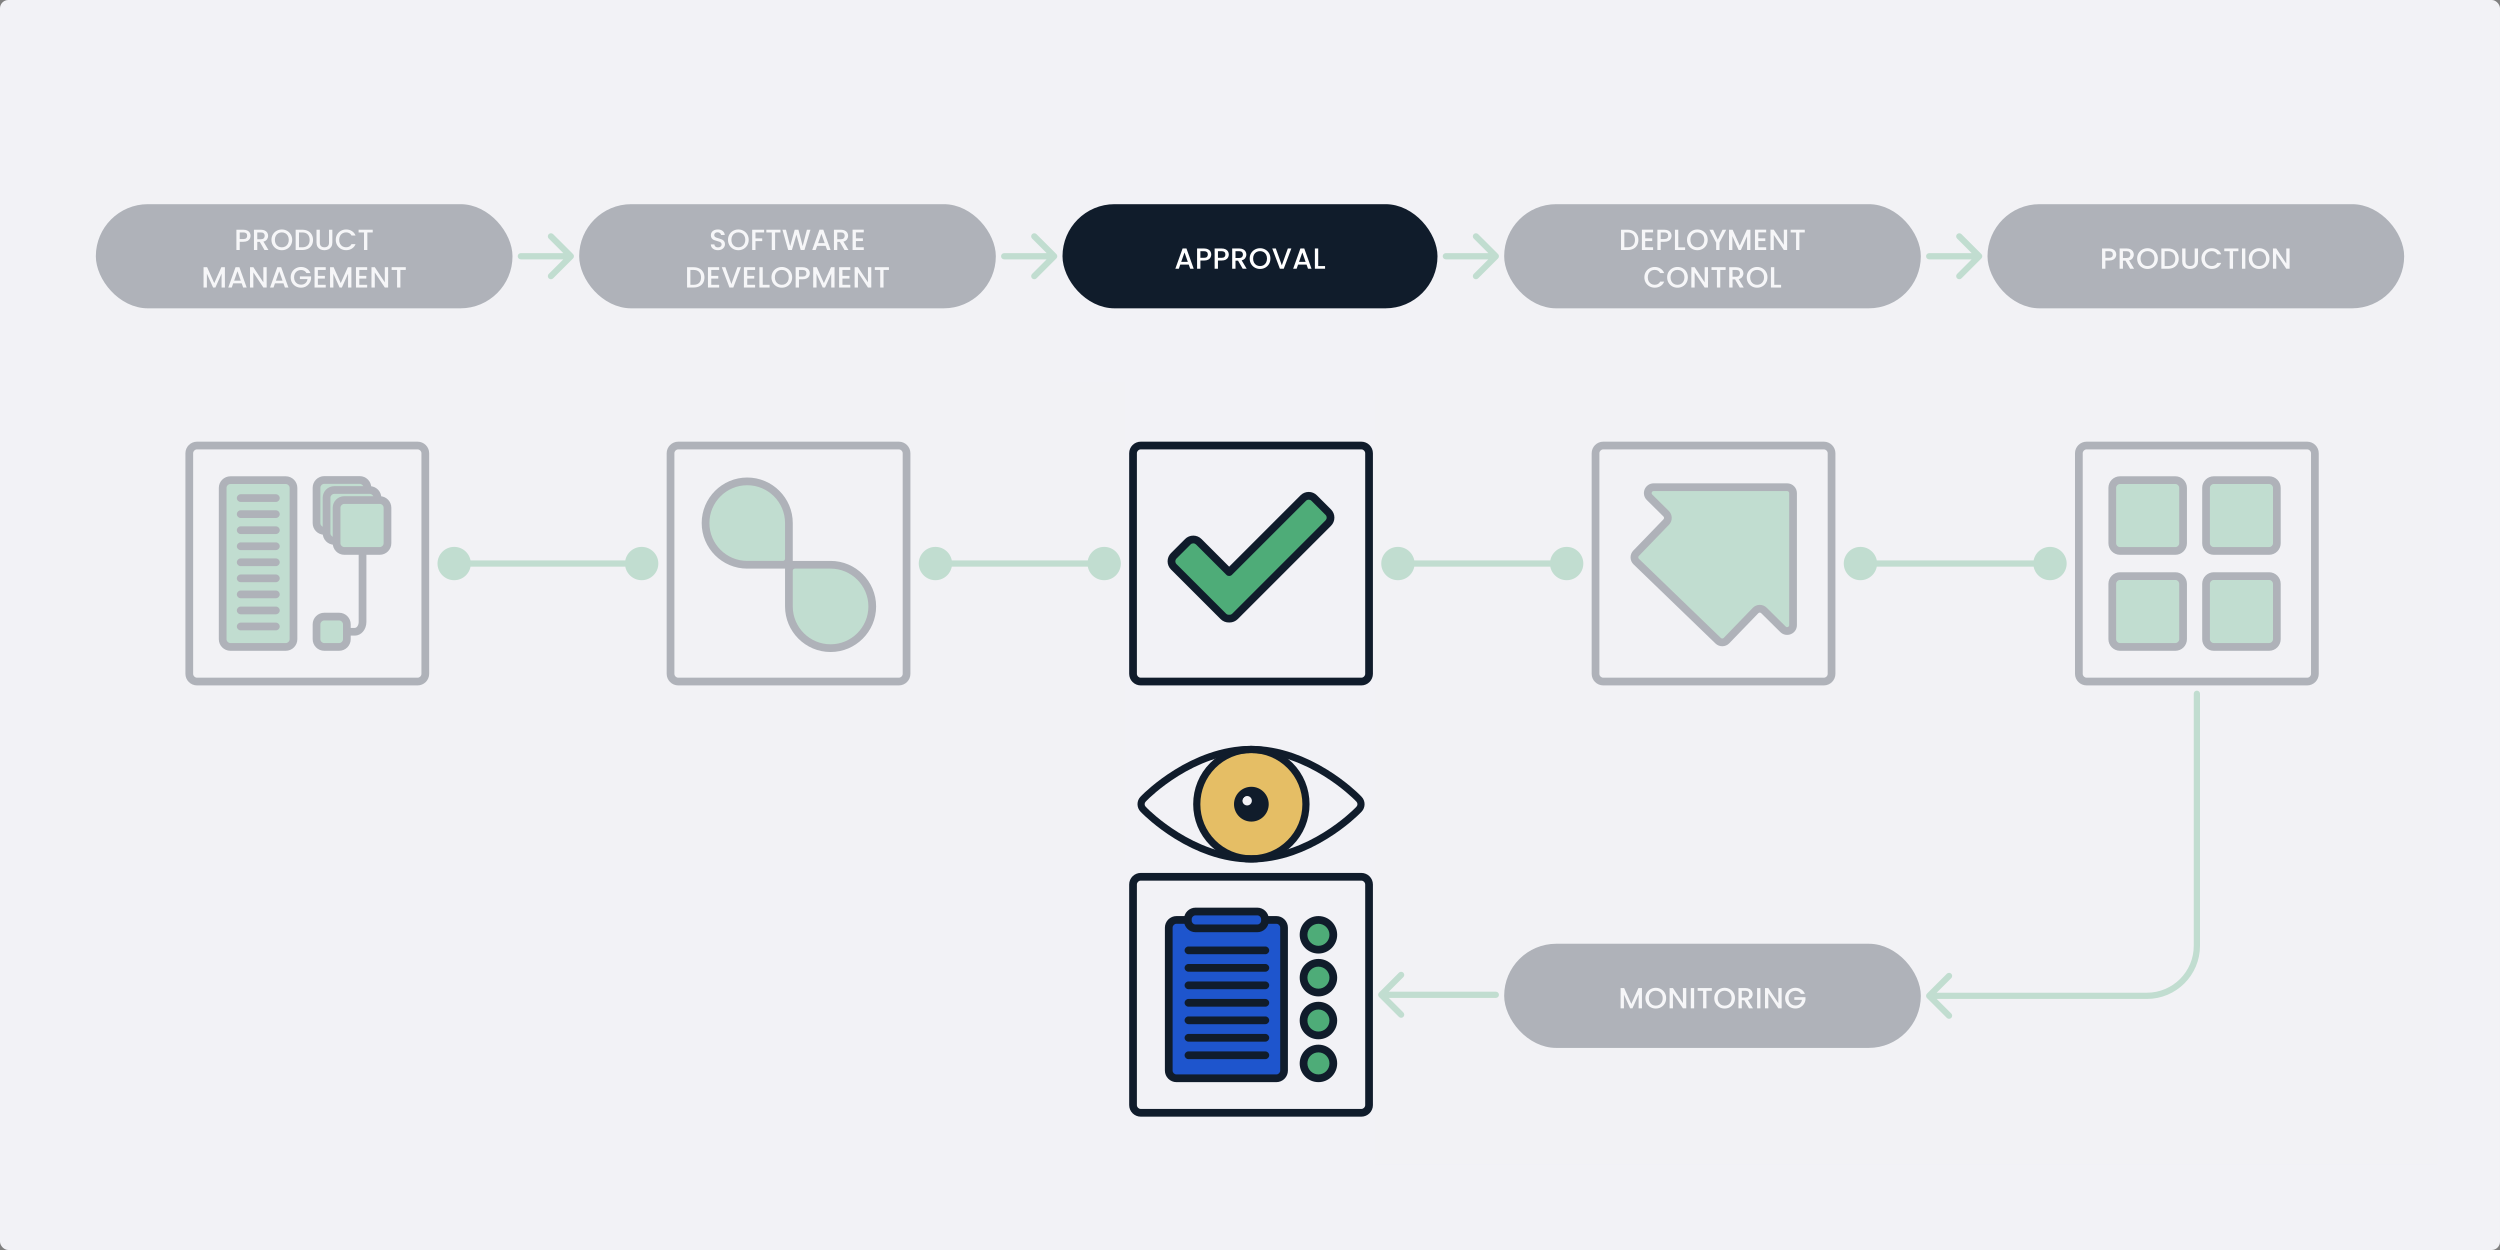 <svg width="1200" height="600" viewBox="0 0 1200 600" fill="none" xmlns="http://www.w3.org/2000/svg">
<rect x="0" y="0" width="1200" height="600" fill="#808080" stroke="none"/>
<rect width="1200" height="600" rx="4" fill="#F2F2F6"/>
<g clip-path="url(#clip0_2161_6187)">
<path d="M431.435 329H325.565C322.493 329 320 326.507 320 323.435V217.565C320 214.493 322.493 212 325.565 212H431.435C434.507 212 437 214.493 437 217.565V323.435C437 326.507 434.507 329 431.435 329ZM325.565 215.71C324.545 215.71 323.71 216.545 323.71 217.565V323.435C323.71 324.455 324.545 325.29 325.565 325.29H431.435C432.455 325.29 433.29 324.455 433.29 323.435V217.565C433.29 216.545 432.455 215.71 431.435 215.71H325.565Z" fill="#101C2B"/>
<path d="M378.679 251.143C378.679 251.119 378.679 251.095 378.679 251.072C378.679 240.021 369.723 231.06 358.676 231.06C347.629 231.06 338.672 240.021 338.672 251.072C338.672 262.123 347.627 271.087 358.676 271.087H375.821C377.4 271.087 378.68 269.805 378.68 268.225V251.143H378.679Z" fill="#4EAC78"/>
<path d="M377.517 272.942H358.672C346.618 272.942 336.812 263.132 336.812 251.072C336.812 239.013 346.618 229.205 358.672 229.205C370.725 229.205 380.531 239.015 380.531 251.072V269.901C380.531 272.501 380.118 272.942 377.518 272.942H377.517ZM358.672 232.915C348.664 232.915 340.523 241.06 340.523 251.072C340.523 261.084 348.664 269.232 358.672 269.232H375.816C376.369 269.232 376.82 268.781 376.82 268.225V251.072C376.82 241.06 368.679 232.915 358.672 232.915V232.915Z" fill="#101C2B"/>
<path d="M378.673 291.031C378.673 291.055 378.673 291.078 378.673 291.101C378.673 302.152 387.629 311.113 398.676 311.113C409.723 311.113 418.68 302.152 418.68 291.101C418.68 280.051 409.724 271.087 398.676 271.087H381.531C379.952 271.087 378.672 272.368 378.672 273.948V291.031H378.673Z" fill="#4EAC78"/>
<path d="M398.678 312.97C386.626 312.97 376.82 303.16 376.82 291.102V272.542C376.82 269.941 376.758 269.233 379.357 269.233H398.678C410.732 269.233 420.537 279.044 420.537 291.102C420.537 303.161 410.732 312.97 398.678 312.97ZM380.53 291.031V291.102C380.53 301.114 388.671 309.259 398.678 309.259C408.686 309.259 416.827 301.114 416.827 291.102C416.827 281.091 408.686 272.943 398.678 272.943H381.534C380.981 272.943 380.53 273.394 380.53 273.95V291.032V291.031Z" fill="#101C2B"/>
</g>
<rect x="278" y="98" width="200" height="50" rx="25" fill="#101C2B"/>
<path d="M344.629 120.098C343.975 120.098 343.387 119.986 342.865 119.762C342.342 119.529 341.931 119.202 341.633 118.782C341.334 118.362 341.185 117.872 341.185 117.312H342.893C342.93 117.732 343.093 118.077 343.383 118.348C343.681 118.619 344.097 118.754 344.629 118.754C345.179 118.754 345.609 118.623 345.917 118.362C346.225 118.091 346.379 117.746 346.379 117.326C346.379 116.999 346.281 116.733 346.085 116.528C345.898 116.323 345.66 116.164 345.371 116.052C345.091 115.94 344.699 115.819 344.195 115.688C343.56 115.52 343.042 115.352 342.641 115.184C342.249 115.007 341.913 114.736 341.633 114.372C341.353 114.008 341.213 113.523 341.213 112.916C341.213 112.356 341.353 111.866 341.633 111.446C341.913 111.026 342.305 110.704 342.809 110.48C343.313 110.256 343.896 110.144 344.559 110.144C345.501 110.144 346.271 110.382 346.869 110.858C347.475 111.325 347.811 111.969 347.877 112.79H346.113C346.085 112.435 345.917 112.132 345.609 111.88C345.301 111.628 344.895 111.502 344.391 111.502C343.933 111.502 343.56 111.619 343.271 111.852C342.981 112.085 342.837 112.421 342.837 112.86C342.837 113.159 342.925 113.406 343.103 113.602C343.289 113.789 343.523 113.938 343.803 114.05C344.083 114.162 344.465 114.283 344.951 114.414C345.595 114.591 346.117 114.769 346.519 114.946C346.929 115.123 347.275 115.399 347.555 115.772C347.844 116.136 347.989 116.626 347.989 117.242C347.989 117.737 347.853 118.203 347.583 118.642C347.321 119.081 346.934 119.435 346.421 119.706C345.917 119.967 345.319 120.098 344.629 120.098ZM354.408 120.098C353.503 120.098 352.667 119.888 351.902 119.468C351.146 119.039 350.544 118.446 350.096 117.69C349.657 116.925 349.438 116.066 349.438 115.114C349.438 114.162 349.657 113.308 350.096 112.552C350.544 111.796 351.146 111.208 351.902 110.788C352.667 110.359 353.503 110.144 354.408 110.144C355.323 110.144 356.158 110.359 356.914 110.788C357.679 111.208 358.281 111.796 358.72 112.552C359.159 113.308 359.378 114.162 359.378 115.114C359.378 116.066 359.159 116.925 358.72 117.69C358.281 118.446 357.679 119.039 356.914 119.468C356.158 119.888 355.323 120.098 354.408 120.098ZM354.408 118.712C355.052 118.712 355.626 118.567 356.13 118.278C356.634 117.979 357.026 117.559 357.306 117.018C357.595 116.467 357.74 115.833 357.74 115.114C357.74 114.395 357.595 113.765 357.306 113.224C357.026 112.683 356.634 112.267 356.13 111.978C355.626 111.689 355.052 111.544 354.408 111.544C353.764 111.544 353.19 111.689 352.686 111.978C352.182 112.267 351.785 112.683 351.496 113.224C351.216 113.765 351.076 114.395 351.076 115.114C351.076 115.833 351.216 116.467 351.496 117.018C351.785 117.559 352.182 117.979 352.686 118.278C353.19 118.567 353.764 118.712 354.408 118.712ZM366.772 110.27V111.572H362.642V114.442H365.862V115.744H362.642V120H361.046V110.27H366.772ZM374.635 110.27V111.572H372.045V120H370.449V111.572H367.845V110.27H374.635ZM389.02 110.27L386.136 120H384.33L382.286 112.636L380.116 120L378.324 120.014L375.566 110.27H377.26L379.276 118.194L381.46 110.27H383.252L385.282 118.152L387.312 110.27H389.02ZM396.3 118.012H392.226L391.526 120H389.86L393.346 110.256H395.194L398.68 120H397L396.3 118.012ZM395.852 116.71L394.27 112.188L392.674 116.71H395.852ZM405.348 120L403.108 116.108H401.89V120H400.294V110.27H403.654C404.401 110.27 405.031 110.401 405.544 110.662C406.067 110.923 406.454 111.273 406.706 111.712C406.967 112.151 407.098 112.641 407.098 113.182C407.098 113.817 406.911 114.395 406.538 114.918C406.174 115.431 405.609 115.781 404.844 115.968L407.252 120H405.348ZM401.89 114.834H403.654C404.251 114.834 404.699 114.685 404.998 114.386C405.306 114.087 405.46 113.686 405.46 113.182C405.46 112.678 405.311 112.286 405.012 112.006C404.713 111.717 404.261 111.572 403.654 111.572H401.89V114.834ZM410.834 111.558V114.414H414.194V115.716H410.834V118.698H414.614V120H409.238V110.256H414.614V111.558H410.834ZM332.97 128.27C334.006 128.27 334.912 128.471 335.686 128.872C336.47 129.264 337.072 129.833 337.492 130.58C337.922 131.317 338.136 132.181 338.136 133.17C338.136 134.159 337.922 135.018 337.492 135.746C337.072 136.474 336.47 137.034 335.686 137.426C334.912 137.809 334.006 138 332.97 138H329.792V128.27H332.97ZM332.97 136.698C334.109 136.698 334.982 136.39 335.588 135.774C336.195 135.158 336.498 134.29 336.498 133.17C336.498 132.041 336.195 131.159 335.588 130.524C334.982 129.889 334.109 129.572 332.97 129.572H331.388V136.698H332.97ZM341.412 129.558V132.414H344.772V133.716H341.412V136.698H345.192V138H339.816V128.256H345.192V129.558H341.412ZM355.642 128.27L351.988 138H350.14L346.472 128.27H348.18L351.064 136.362L353.962 128.27H355.642ZM358.671 129.558V132.414H362.031V133.716H358.671V136.698H362.451V138H357.075V128.256H362.451V129.558H358.671ZM366.11 136.712H369.4V138H364.514V128.27H366.11V136.712ZM375.271 138.098C374.366 138.098 373.531 137.888 372.765 137.468C372.009 137.039 371.407 136.446 370.959 135.69C370.521 134.925 370.301 134.066 370.301 133.114C370.301 132.162 370.521 131.308 370.959 130.552C371.407 129.796 372.009 129.208 372.765 128.788C373.531 128.359 374.366 128.144 375.271 128.144C376.186 128.144 377.021 128.359 377.777 128.788C378.543 129.208 379.145 129.796 379.583 130.552C380.022 131.308 380.241 132.162 380.241 133.114C380.241 134.066 380.022 134.925 379.583 135.69C379.145 136.446 378.543 137.039 377.777 137.468C377.021 137.888 376.186 138.098 375.271 138.098ZM375.271 136.712C375.915 136.712 376.489 136.567 376.993 136.278C377.497 135.979 377.889 135.559 378.169 135.018C378.459 134.467 378.603 133.833 378.603 133.114C378.603 132.395 378.459 131.765 378.169 131.224C377.889 130.683 377.497 130.267 376.993 129.978C376.489 129.689 375.915 129.544 375.271 129.544C374.627 129.544 374.053 129.689 373.549 129.978C373.045 130.267 372.649 130.683 372.359 131.224C372.079 131.765 371.939 132.395 371.939 133.114C371.939 133.833 372.079 134.467 372.359 135.018C372.649 135.559 373.045 135.979 373.549 136.278C374.053 136.567 374.627 136.712 375.271 136.712ZM388.714 131.168C388.714 131.663 388.597 132.129 388.364 132.568C388.13 133.007 387.757 133.366 387.244 133.646C386.73 133.917 386.072 134.052 385.27 134.052H383.506V138H381.91V128.27H385.27C386.016 128.27 386.646 128.401 387.16 128.662C387.682 128.914 388.07 129.259 388.322 129.698C388.583 130.137 388.714 130.627 388.714 131.168ZM385.27 132.75C385.876 132.75 386.329 132.615 386.628 132.344C386.926 132.064 387.076 131.672 387.076 131.168C387.076 130.104 386.474 129.572 385.27 129.572H383.506V132.75H385.27ZM400.582 128.27V138H398.986V131.336L396.018 138H394.912L391.93 131.336V138H390.334V128.27H392.056L395.472 135.9L398.874 128.27H400.582ZM404.374 129.558V132.414H407.734V133.716H404.374V136.698H408.154V138H402.778V128.256H408.154V129.558H404.374ZM418.211 138H416.615L411.813 130.734V138H410.217V128.256H411.813L416.615 135.508V128.256H418.211V138ZM426.691 128.27V129.572H424.101V138H422.505V129.572H419.901V128.27H426.691Z" fill="white"/>
<rect x="46" y="98" width="200" height="50" rx="25" fill="#101C2B"/>
<path d="M120.275 113.168C120.275 113.663 120.158 114.129 119.925 114.568C119.691 115.007 119.318 115.366 118.805 115.646C118.291 115.917 117.633 116.052 116.831 116.052H115.067V120H113.471V110.27H116.831C117.577 110.27 118.207 110.401 118.721 110.662C119.243 110.914 119.631 111.259 119.883 111.698C120.144 112.137 120.275 112.627 120.275 113.168ZM116.831 114.75C117.437 114.75 117.89 114.615 118.189 114.344C118.487 114.064 118.637 113.672 118.637 113.168C118.637 112.104 118.035 111.572 116.831 111.572H115.067V114.75H116.831ZM126.949 120L124.709 116.108H123.491V120H121.895V110.27H125.255C126.002 110.27 126.632 110.401 127.145 110.662C127.668 110.923 128.055 111.273 128.307 111.712C128.568 112.151 128.699 112.641 128.699 113.182C128.699 113.817 128.512 114.395 128.139 114.918C127.775 115.431 127.21 115.781 126.445 115.968L128.853 120H126.949ZM123.491 114.834H125.255C125.852 114.834 126.3 114.685 126.599 114.386C126.907 114.087 127.061 113.686 127.061 113.182C127.061 112.678 126.912 112.286 126.613 112.006C126.314 111.717 125.862 111.572 125.255 111.572H123.491V114.834ZM135.277 120.098C134.371 120.098 133.536 119.888 132.771 119.468C132.015 119.039 131.413 118.446 130.965 117.69C130.526 116.925 130.307 116.066 130.307 115.114C130.307 114.162 130.526 113.308 130.965 112.552C131.413 111.796 132.015 111.208 132.771 110.788C133.536 110.359 134.371 110.144 135.277 110.144C136.191 110.144 137.027 110.359 137.783 110.788C138.548 111.208 139.15 111.796 139.589 112.552C140.027 113.308 140.247 114.162 140.247 115.114C140.247 116.066 140.027 116.925 139.589 117.69C139.15 118.446 138.548 119.039 137.783 119.468C137.027 119.888 136.191 120.098 135.277 120.098ZM135.277 118.712C135.921 118.712 136.495 118.567 136.999 118.278C137.503 117.979 137.895 117.559 138.175 117.018C138.464 116.467 138.609 115.833 138.609 115.114C138.609 114.395 138.464 113.765 138.175 113.224C137.895 112.683 137.503 112.267 136.999 111.978C136.495 111.689 135.921 111.544 135.277 111.544C134.633 111.544 134.059 111.689 133.555 111.978C133.051 112.267 132.654 112.683 132.365 113.224C132.085 113.765 131.945 114.395 131.945 115.114C131.945 115.833 132.085 116.467 132.365 117.018C132.654 117.559 133.051 117.979 133.555 118.278C134.059 118.567 134.633 118.712 135.277 118.712ZM145.093 110.27C146.129 110.27 147.034 110.471 147.809 110.872C148.593 111.264 149.195 111.833 149.615 112.58C150.044 113.317 150.259 114.181 150.259 115.17C150.259 116.159 150.044 117.018 149.615 117.746C149.195 118.474 148.593 119.034 147.809 119.426C147.034 119.809 146.129 120 145.093 120H141.915V110.27H145.093ZM145.093 118.698C146.232 118.698 147.104 118.39 147.711 117.774C148.318 117.158 148.621 116.29 148.621 115.17C148.621 114.041 148.318 113.159 147.711 112.524C147.104 111.889 146.232 111.572 145.093 111.572H143.511V118.698H145.093ZM153.521 110.27V116.472C153.521 117.209 153.712 117.765 154.095 118.138C154.487 118.511 155.028 118.698 155.719 118.698C156.419 118.698 156.96 118.511 157.343 118.138C157.735 117.765 157.931 117.209 157.931 116.472V110.27H159.527V116.444C159.527 117.237 159.354 117.909 159.009 118.46C158.664 119.011 158.202 119.421 157.623 119.692C157.044 119.963 156.405 120.098 155.705 120.098C155.005 120.098 154.366 119.963 153.787 119.692C153.218 119.421 152.765 119.011 152.429 118.46C152.093 117.909 151.925 117.237 151.925 116.444V110.27H153.521ZM161.171 115.114C161.171 114.162 161.39 113.308 161.829 112.552C162.277 111.796 162.879 111.208 163.635 110.788C164.4 110.359 165.236 110.144 166.141 110.144C167.177 110.144 168.096 110.401 168.899 110.914C169.711 111.418 170.299 112.137 170.663 113.07H168.745C168.493 112.557 168.143 112.174 167.695 111.922C167.247 111.67 166.729 111.544 166.141 111.544C165.497 111.544 164.923 111.689 164.419 111.978C163.915 112.267 163.518 112.683 163.229 113.224C162.949 113.765 162.809 114.395 162.809 115.114C162.809 115.833 162.949 116.463 163.229 117.004C163.518 117.545 163.915 117.965 164.419 118.264C164.923 118.553 165.497 118.698 166.141 118.698C166.729 118.698 167.247 118.572 167.695 118.32C168.143 118.068 168.493 117.685 168.745 117.172H170.663C170.299 118.105 169.711 118.824 168.899 119.328C168.096 119.832 167.177 120.084 166.141 120.084C165.226 120.084 164.391 119.874 163.635 119.454C162.879 119.025 162.277 118.432 161.829 117.676C161.39 116.92 161.171 116.066 161.171 115.114ZM178.915 110.27V111.572H176.325V120H174.729V111.572H172.125V110.27H178.915ZM107.953 128.27V138H106.357V131.336L103.389 138H102.283L99.301 131.336V138H97.705V128.27H99.427L102.843 135.9L106.245 128.27H107.953ZM116.014 136.012H111.94L111.24 138H109.574L113.06 128.256H114.908L118.394 138H116.714L116.014 136.012ZM115.566 134.71L113.984 130.188L112.388 134.71H115.566ZM128.002 138H126.406L121.604 130.734V138H120.008V128.256H121.604L126.406 135.508V128.256H128.002V138ZM136.062 136.012H131.988L131.288 138H129.622L133.108 128.256H134.956L138.442 138H136.762L136.062 136.012ZM135.614 134.71L134.032 130.188L132.436 134.71H135.614ZM147.098 131.07C146.846 130.585 146.496 130.221 146.048 129.978C145.6 129.726 145.082 129.6 144.494 129.6C143.85 129.6 143.276 129.745 142.772 130.034C142.268 130.323 141.871 130.734 141.582 131.266C141.302 131.798 141.162 132.414 141.162 133.114C141.162 133.814 141.302 134.435 141.582 134.976C141.871 135.508 142.268 135.919 142.772 136.208C143.276 136.497 143.85 136.642 144.494 136.642C145.362 136.642 146.066 136.399 146.608 135.914C147.149 135.429 147.48 134.771 147.602 133.94H143.948V132.666H149.31V133.912C149.207 134.668 148.936 135.363 148.498 135.998C148.068 136.633 147.504 137.141 146.804 137.524C146.113 137.897 145.343 138.084 144.494 138.084C143.579 138.084 142.744 137.874 141.988 137.454C141.232 137.025 140.63 136.432 140.182 135.676C139.743 134.92 139.524 134.066 139.524 133.114C139.524 132.162 139.743 131.308 140.182 130.552C140.63 129.796 141.232 129.208 141.988 128.788C142.753 128.359 143.588 128.144 144.494 128.144C145.53 128.144 146.449 128.401 147.252 128.914C148.064 129.418 148.652 130.137 149.016 131.07H147.098ZM152.578 129.558V132.414H155.938V133.716H152.578V136.698H156.358V138H150.982V128.256H156.358V129.558H152.578ZM168.67 128.27V138H167.074V131.336L164.106 138H163L160.018 131.336V138H158.422V128.27H160.144L163.56 135.9L166.962 128.27H168.67ZM172.461 129.558V132.414H175.821V133.716H172.461V136.698H176.241V138H170.865V128.256H176.241V129.558H172.461ZM186.299 138H184.703L179.901 130.734V138H178.305V128.256H179.901L184.703 135.508V128.256H186.299V138ZM194.779 128.27V129.572H192.189V138H190.593V129.572H187.989V128.27H194.779Z" fill="white"/>
<rect x="510" y="98" width="180" height="50" rx="25" fill="#101C2B"/>
<path d="M570.602 127.012H566.528L565.828 129H564.162L567.648 119.256H569.496L572.982 129H571.302L570.602 127.012ZM570.154 125.71L568.572 121.188L566.976 125.71H570.154ZM581.4 122.168C581.4 122.663 581.283 123.129 581.05 123.568C580.817 124.007 580.443 124.366 579.93 124.646C579.417 124.917 578.759 125.052 577.956 125.052H576.192V129H574.596V119.27H577.956C578.703 119.27 579.333 119.401 579.846 119.662C580.369 119.914 580.756 120.259 581.008 120.698C581.269 121.137 581.4 121.627 581.4 122.168ZM577.956 123.75C578.563 123.75 579.015 123.615 579.314 123.344C579.613 123.064 579.762 122.672 579.762 122.168C579.762 121.104 579.16 120.572 577.956 120.572H576.192V123.75H577.956ZM589.824 122.168C589.824 122.663 589.708 123.129 589.474 123.568C589.241 124.007 588.868 124.366 588.354 124.646C587.841 124.917 587.183 125.052 586.38 125.052H584.616V129H583.02V119.27H586.38C587.127 119.27 587.757 119.401 588.27 119.662C588.793 119.914 589.18 120.259 589.432 120.698C589.694 121.137 589.824 121.627 589.824 122.168ZM586.38 123.75C586.987 123.75 587.44 123.615 587.738 123.344C588.037 123.064 588.186 122.672 588.186 122.168C588.186 121.104 587.584 120.572 586.38 120.572H584.616V123.75H586.38ZM596.498 129L594.258 125.108H593.04V129H591.444V119.27H594.804C595.551 119.27 596.181 119.401 596.694 119.662C597.217 119.923 597.604 120.273 597.856 120.712C598.118 121.151 598.248 121.641 598.248 122.182C598.248 122.817 598.062 123.395 597.688 123.918C597.324 124.431 596.76 124.781 595.994 124.968L598.402 129H596.498ZM593.04 123.834H594.804C595.402 123.834 595.85 123.685 596.148 123.386C596.456 123.087 596.61 122.686 596.61 122.182C596.61 121.678 596.461 121.286 596.162 121.006C595.864 120.717 595.411 120.572 594.804 120.572H593.04V123.834ZM604.826 129.098C603.921 129.098 603.085 128.888 602.32 128.468C601.564 128.039 600.962 127.446 600.514 126.69C600.075 125.925 599.856 125.066 599.856 124.114C599.856 123.162 600.075 122.308 600.514 121.552C600.962 120.796 601.564 120.208 602.32 119.788C603.085 119.359 603.921 119.144 604.826 119.144C605.741 119.144 606.576 119.359 607.332 119.788C608.097 120.208 608.699 120.796 609.138 121.552C609.577 122.308 609.796 123.162 609.796 124.114C609.796 125.066 609.577 125.925 609.138 126.69C608.699 127.446 608.097 128.039 607.332 128.468C606.576 128.888 605.741 129.098 604.826 129.098ZM604.826 127.712C605.47 127.712 606.044 127.567 606.548 127.278C607.052 126.979 607.444 126.559 607.724 126.018C608.013 125.467 608.158 124.833 608.158 124.114C608.158 123.395 608.013 122.765 607.724 122.224C607.444 121.683 607.052 121.267 606.548 120.978C606.044 120.689 605.47 120.544 604.826 120.544C604.182 120.544 603.608 120.689 603.104 120.978C602.6 121.267 602.203 121.683 601.914 122.224C601.634 122.765 601.494 123.395 601.494 124.114C601.494 124.833 601.634 125.467 601.914 126.018C602.203 126.559 602.6 126.979 603.104 127.278C603.608 127.567 604.182 127.712 604.826 127.712ZM619.851 119.27L616.197 129H614.349L610.681 119.27H612.389L615.273 127.362L618.171 119.27H619.851ZM627.149 127.012H623.075L622.375 129H620.709L624.195 119.256H626.043L629.529 129H627.849L627.149 127.012ZM626.701 125.71L625.119 121.188L623.523 125.71H626.701ZM632.739 127.712H636.029V129H631.143V119.27H632.739V127.712Z" fill="white"/>
<path d="M482 121.5C481.172 121.5 480.5 122.172 480.5 123C480.5 123.828 481.172 124.5 482 124.5V123V121.5ZM507.061 124.061C507.646 123.475 507.646 122.525 507.061 121.939L497.515 112.393C496.929 111.808 495.979 111.808 495.393 112.393C494.808 112.979 494.808 113.929 495.393 114.515L503.879 123L495.393 131.485C494.808 132.071 494.808 133.021 495.393 133.607C495.979 134.192 496.929 134.192 497.515 133.607L507.061 124.061ZM482 123V124.5H506V123V121.5H482V123Z" fill="#4EAC78"/>
<rect x="722" y="98" width="200" height="50" rx="25" fill="#101C2B"/>
<path d="M781.263 110.27C782.299 110.27 783.205 110.471 783.979 110.872C784.763 111.264 785.365 111.833 785.785 112.58C786.215 113.317 786.429 114.181 786.429 115.17C786.429 116.159 786.215 117.018 785.785 117.746C785.365 118.474 784.763 119.034 783.979 119.426C783.205 119.809 782.299 120 781.263 120H778.085V110.27H781.263ZM781.263 118.698C782.402 118.698 783.275 118.39 783.881 117.774C784.488 117.158 784.791 116.29 784.791 115.17C784.791 114.041 784.488 113.159 783.881 112.524C783.275 111.889 782.402 111.572 781.263 111.572H779.681V118.698H781.263ZM789.705 111.558V114.414H793.065V115.716H789.705V118.698H793.485V120H788.109V110.256H793.485V111.558H789.705ZM802.353 113.168C802.353 113.663 802.236 114.129 802.003 114.568C801.77 115.007 801.396 115.366 800.883 115.646C800.37 115.917 799.712 116.052 798.909 116.052H797.145V120H795.549V110.27H798.909C799.656 110.27 800.286 110.401 800.799 110.662C801.322 110.914 801.709 111.259 801.961 111.698C802.222 112.137 802.353 112.627 802.353 113.168ZM798.909 114.75C799.516 114.75 799.968 114.615 800.267 114.344C800.566 114.064 800.715 113.672 800.715 113.168C800.715 112.104 800.113 111.572 798.909 111.572H797.145V114.75H798.909ZM805.569 118.712H808.859V120H803.973V110.27H805.569V118.712ZM814.73 120.098C813.825 120.098 812.989 119.888 812.224 119.468C811.468 119.039 810.866 118.446 810.418 117.69C809.979 116.925 809.76 116.066 809.76 115.114C809.76 114.162 809.979 113.308 810.418 112.552C810.866 111.796 811.468 111.208 812.224 110.788C812.989 110.359 813.825 110.144 814.73 110.144C815.645 110.144 816.48 110.359 817.236 110.788C818.001 111.208 818.603 111.796 819.042 112.552C819.481 113.308 819.7 114.162 819.7 115.114C819.7 116.066 819.481 116.925 819.042 117.69C818.603 118.446 818.001 119.039 817.236 119.468C816.48 119.888 815.645 120.098 814.73 120.098ZM814.73 118.712C815.374 118.712 815.948 118.567 816.452 118.278C816.956 117.979 817.348 117.559 817.628 117.018C817.917 116.467 818.062 115.833 818.062 115.114C818.062 114.395 817.917 113.765 817.628 113.224C817.348 112.683 816.956 112.267 816.452 111.978C815.948 111.689 815.374 111.544 814.73 111.544C814.086 111.544 813.512 111.689 813.008 111.978C812.504 112.267 812.107 112.683 811.818 113.224C811.538 113.765 811.398 114.395 811.398 115.114C811.398 115.833 811.538 116.467 811.818 117.018C812.107 117.559 812.504 117.979 813.008 118.278C813.512 118.567 814.086 118.712 814.73 118.712ZM828.578 110.27L825.358 116.472V120H823.762V116.472L820.528 110.27H822.306L824.56 115.044L826.814 110.27H828.578ZM840.191 110.27V120H838.595V113.336L835.627 120H834.521L831.539 113.336V120H829.943V110.27H831.665L835.081 117.9L838.483 110.27H840.191ZM843.983 111.558V114.414H847.343V115.716H843.983V118.698H847.763V120H842.387V110.256H847.763V111.558H843.983ZM857.82 120H856.224L851.422 112.734V120H849.826V110.256H851.422L856.224 117.508V110.256H857.82V120ZM866.3 110.27V111.572H863.71V120H862.114V111.572H859.51V110.27H866.3ZM789.302 133.114C789.302 132.162 789.521 131.308 789.96 130.552C790.408 129.796 791.01 129.208 791.766 128.788C792.531 128.359 793.367 128.144 794.272 128.144C795.308 128.144 796.227 128.401 797.03 128.914C797.842 129.418 798.43 130.137 798.794 131.07H796.876C796.624 130.557 796.274 130.174 795.826 129.922C795.378 129.67 794.86 129.544 794.272 129.544C793.628 129.544 793.054 129.689 792.55 129.978C792.046 130.267 791.649 130.683 791.36 131.224C791.08 131.765 790.94 132.395 790.94 133.114C790.94 133.833 791.08 134.463 791.36 135.004C791.649 135.545 792.046 135.965 792.55 136.264C793.054 136.553 793.628 136.698 794.272 136.698C794.86 136.698 795.378 136.572 795.826 136.32C796.274 136.068 796.624 135.685 796.876 135.172H798.794C798.43 136.105 797.842 136.824 797.03 137.328C796.227 137.832 795.308 138.084 794.272 138.084C793.357 138.084 792.522 137.874 791.766 137.454C791.01 137.025 790.408 136.432 789.96 135.676C789.521 134.92 789.302 134.066 789.302 133.114ZM805.198 138.098C804.293 138.098 803.458 137.888 802.692 137.468C801.936 137.039 801.334 136.446 800.886 135.69C800.448 134.925 800.228 134.066 800.228 133.114C800.228 132.162 800.448 131.308 800.886 130.552C801.334 129.796 801.936 129.208 802.692 128.788C803.458 128.359 804.293 128.144 805.198 128.144C806.113 128.144 806.948 128.359 807.704 128.788C808.47 129.208 809.072 129.796 809.51 130.552C809.949 131.308 810.168 132.162 810.168 133.114C810.168 134.066 809.949 134.925 809.51 135.69C809.072 136.446 808.47 137.039 807.704 137.468C806.948 137.888 806.113 138.098 805.198 138.098ZM805.198 136.712C805.842 136.712 806.416 136.567 806.92 136.278C807.424 135.979 807.816 135.559 808.096 135.018C808.386 134.467 808.53 133.833 808.53 133.114C808.53 132.395 808.386 131.765 808.096 131.224C807.816 130.683 807.424 130.267 806.92 129.978C806.416 129.689 805.842 129.544 805.198 129.544C804.554 129.544 803.98 129.689 803.476 129.978C802.972 130.267 802.576 130.683 802.286 131.224C802.006 131.765 801.866 132.395 801.866 133.114C801.866 133.833 802.006 134.467 802.286 135.018C802.576 135.559 802.972 135.979 803.476 136.278C803.98 136.567 804.554 136.712 805.198 136.712ZM819.831 138H818.235L813.433 130.734V138H811.837V128.256H813.433L818.235 135.508V128.256H819.831V138ZM828.311 128.27V129.572H825.721V138H824.125V129.572H821.521V128.27H828.311ZM835.079 138L832.839 134.108H831.621V138H830.025V128.27H833.385C834.132 128.27 834.762 128.401 835.275 128.662C835.798 128.923 836.185 129.273 836.437 129.712C836.698 130.151 836.829 130.641 836.829 131.182C836.829 131.817 836.642 132.395 836.269 132.918C835.905 133.431 835.34 133.781 834.575 133.968L836.983 138H835.079ZM831.621 132.834H833.385C833.982 132.834 834.43 132.685 834.729 132.386C835.037 132.087 835.191 131.686 835.191 131.182C835.191 130.678 835.042 130.286 834.743 130.006C834.444 129.717 833.992 129.572 833.385 129.572H831.621V132.834ZM843.407 138.098C842.501 138.098 841.666 137.888 840.901 137.468C840.145 137.039 839.543 136.446 839.095 135.69C838.656 134.925 838.437 134.066 838.437 133.114C838.437 132.162 838.656 131.308 839.095 130.552C839.543 129.796 840.145 129.208 840.901 128.788C841.666 128.359 842.501 128.144 843.407 128.144C844.321 128.144 845.157 128.359 845.913 128.788C846.678 129.208 847.28 129.796 847.719 130.552C848.157 131.308 848.377 132.162 848.377 133.114C848.377 134.066 848.157 134.925 847.719 135.69C847.28 136.446 846.678 137.039 845.913 137.468C845.157 137.888 844.321 138.098 843.407 138.098ZM843.407 136.712C844.051 136.712 844.625 136.567 845.129 136.278C845.633 135.979 846.025 135.559 846.305 135.018C846.594 134.467 846.739 133.833 846.739 133.114C846.739 132.395 846.594 131.765 846.305 131.224C846.025 130.683 845.633 130.267 845.129 129.978C844.625 129.689 844.051 129.544 843.407 129.544C842.763 129.544 842.189 129.689 841.685 129.978C841.181 130.267 840.784 130.683 840.495 131.224C840.215 131.765 840.075 132.395 840.075 133.114C840.075 133.833 840.215 134.467 840.495 135.018C840.784 135.559 841.181 135.979 841.685 136.278C842.189 136.567 842.763 136.712 843.407 136.712ZM851.641 136.712H854.931V138H850.045V128.27H851.641V136.712Z" fill="white"/>
<path d="M694 121.5C693.172 121.5 692.5 122.172 692.5 123C692.5 123.828 693.172 124.5 694 124.5V123V121.5ZM719.061 124.061C719.646 123.475 719.646 122.525 719.061 121.939L709.515 112.393C708.929 111.808 707.979 111.808 707.393 112.393C706.808 112.979 706.808 113.929 707.393 114.515L715.879 123L707.393 131.485C706.808 132.071 706.808 133.021 707.393 133.607C707.979 134.192 708.929 134.192 709.515 133.607L719.061 124.061ZM694 123V124.5H718V123V121.5H694V123Z" fill="#4EAC78"/>
<rect x="954" y="98" width="200" height="50" rx="25" fill="#101C2B"/>
<path d="M1015.8 122.168C1015.8 122.663 1015.68 123.129 1015.45 123.568C1015.21 124.007 1014.84 124.366 1014.33 124.646C1013.81 124.917 1013.16 125.052 1012.35 125.052H1010.59V129H1008.99V119.27H1012.35C1013.1 119.27 1013.73 119.401 1014.24 119.662C1014.77 119.914 1015.15 120.259 1015.4 120.698C1015.67 121.137 1015.8 121.627 1015.8 122.168ZM1012.35 123.75C1012.96 123.75 1013.41 123.615 1013.71 123.344C1014.01 123.064 1014.16 122.672 1014.16 122.168C1014.16 121.104 1013.56 120.572 1012.35 120.572H1010.59V123.75H1012.35ZM1022.47 129L1020.23 125.108H1019.01V129H1017.42V119.27H1020.78C1021.52 119.27 1022.15 119.401 1022.67 119.662C1023.19 119.923 1023.58 120.273 1023.83 120.712C1024.09 121.151 1024.22 121.641 1024.22 122.182C1024.22 122.817 1024.03 123.395 1023.66 123.918C1023.3 124.431 1022.73 124.781 1021.97 124.968L1024.37 129H1022.47ZM1019.01 123.834H1020.78C1021.37 123.834 1021.82 123.685 1022.12 123.386C1022.43 123.087 1022.58 122.686 1022.58 122.182C1022.58 121.678 1022.43 121.286 1022.13 121.006C1021.84 120.717 1021.38 120.572 1020.78 120.572H1019.01V123.834ZM1030.8 129.098C1029.89 129.098 1029.06 128.888 1028.29 128.468C1027.54 128.039 1026.93 127.446 1026.49 126.69C1026.05 125.925 1025.83 125.066 1025.83 124.114C1025.83 123.162 1026.05 122.308 1026.49 121.552C1026.93 120.796 1027.54 120.208 1028.29 119.788C1029.06 119.359 1029.89 119.144 1030.8 119.144C1031.71 119.144 1032.55 119.359 1033.3 119.788C1034.07 120.208 1034.67 120.796 1035.11 121.552C1035.55 122.308 1035.77 123.162 1035.77 124.114C1035.77 125.066 1035.55 125.925 1035.11 126.69C1034.67 127.446 1034.07 128.039 1033.3 128.468C1032.55 128.888 1031.71 129.098 1030.8 129.098ZM1030.8 127.712C1031.44 127.712 1032.02 127.567 1032.52 127.278C1033.02 126.979 1033.42 126.559 1033.7 126.018C1033.99 125.467 1034.13 124.833 1034.13 124.114C1034.13 123.395 1033.99 122.765 1033.7 122.224C1033.42 121.683 1033.02 121.267 1032.52 120.978C1032.02 120.689 1031.44 120.544 1030.8 120.544C1030.15 120.544 1029.58 120.689 1029.08 120.978C1028.57 121.267 1028.18 121.683 1027.89 122.224C1027.61 122.765 1027.47 123.395 1027.47 124.114C1027.47 124.833 1027.61 125.467 1027.89 126.018C1028.18 126.559 1028.57 126.979 1029.08 127.278C1029.58 127.567 1030.15 127.712 1030.8 127.712ZM1040.62 119.27C1041.65 119.27 1042.56 119.471 1043.33 119.872C1044.12 120.264 1044.72 120.833 1045.14 121.58C1045.57 122.317 1045.78 123.181 1045.78 124.17C1045.78 125.159 1045.57 126.018 1045.14 126.746C1044.72 127.474 1044.12 128.034 1043.33 128.426C1042.56 128.809 1041.65 129 1040.62 129H1037.44V119.27H1040.62ZM1040.62 127.698C1041.75 127.698 1042.63 127.39 1043.23 126.774C1043.84 126.158 1044.14 125.29 1044.14 124.17C1044.14 123.041 1043.84 122.159 1043.23 121.524C1042.63 120.889 1041.75 120.572 1040.62 120.572H1039.03V127.698H1040.62ZM1049.04 119.27V125.472C1049.04 126.209 1049.23 126.765 1049.62 127.138C1050.01 127.511 1050.55 127.698 1051.24 127.698C1051.94 127.698 1052.48 127.511 1052.86 127.138C1053.26 126.765 1053.45 126.209 1053.45 125.472V119.27H1055.05V125.444C1055.05 126.237 1054.88 126.909 1054.53 127.46C1054.19 128.011 1053.72 128.421 1053.14 128.692C1052.57 128.963 1051.93 129.098 1051.23 129.098C1050.53 129.098 1049.89 128.963 1049.31 128.692C1048.74 128.421 1048.29 128.011 1047.95 127.46C1047.61 126.909 1047.45 126.237 1047.45 125.444V119.27H1049.04ZM1056.69 124.114C1056.69 123.162 1056.91 122.308 1057.35 121.552C1057.8 120.796 1058.4 120.208 1059.16 119.788C1059.92 119.359 1060.76 119.144 1061.66 119.144C1062.7 119.144 1063.62 119.401 1064.42 119.914C1065.23 120.418 1065.82 121.137 1066.18 122.07H1064.27C1064.01 121.557 1063.66 121.174 1063.22 120.922C1062.77 120.67 1062.25 120.544 1061.66 120.544C1061.02 120.544 1060.44 120.689 1059.94 120.978C1059.44 121.267 1059.04 121.683 1058.75 122.224C1058.47 122.765 1058.33 123.395 1058.33 124.114C1058.33 124.833 1058.47 125.463 1058.75 126.004C1059.04 126.545 1059.44 126.965 1059.94 127.264C1060.44 127.553 1061.02 127.698 1061.66 127.698C1062.25 127.698 1062.77 127.572 1063.22 127.32C1063.66 127.068 1064.01 126.685 1064.27 126.172H1066.18C1065.82 127.105 1065.23 127.824 1064.42 128.328C1063.62 128.832 1062.7 129.084 1061.66 129.084C1060.75 129.084 1059.91 128.874 1059.16 128.454C1058.4 128.025 1057.8 127.432 1057.35 126.676C1056.91 125.92 1056.69 125.066 1056.69 124.114ZM1074.44 119.27V120.572H1071.85V129H1070.25V120.572H1067.65V119.27H1074.44ZM1077.75 119.27V129H1076.15V119.27H1077.75ZM1084.38 129.098C1083.47 129.098 1082.64 128.888 1081.87 128.468C1081.12 128.039 1080.51 127.446 1080.07 126.69C1079.63 125.925 1079.41 125.066 1079.41 124.114C1079.41 123.162 1079.63 122.308 1080.07 121.552C1080.51 120.796 1081.12 120.208 1081.87 119.788C1082.64 119.359 1083.47 119.144 1084.38 119.144C1085.29 119.144 1086.13 119.359 1086.88 119.788C1087.65 120.208 1088.25 120.796 1088.69 121.552C1089.13 122.308 1089.35 123.162 1089.35 124.114C1089.35 125.066 1089.13 125.925 1088.69 126.69C1088.25 127.446 1087.65 128.039 1086.88 128.468C1086.13 128.888 1085.29 129.098 1084.38 129.098ZM1084.38 127.712C1085.02 127.712 1085.6 127.567 1086.1 127.278C1086.6 126.979 1087 126.559 1087.28 126.018C1087.57 125.467 1087.71 124.833 1087.71 124.114C1087.71 123.395 1087.57 122.765 1087.28 122.224C1087 121.683 1086.6 121.267 1086.1 120.978C1085.6 120.689 1085.02 120.544 1084.38 120.544C1083.73 120.544 1083.16 120.689 1082.66 120.978C1082.15 121.267 1081.76 121.683 1081.47 122.224C1081.19 122.765 1081.05 123.395 1081.05 124.114C1081.05 124.833 1081.19 125.467 1081.47 126.018C1081.76 126.559 1082.15 126.979 1082.66 127.278C1083.16 127.567 1083.73 127.712 1084.38 127.712ZM1099.01 129H1097.42L1092.61 121.734V129H1091.02V119.256H1092.61L1097.42 126.508V119.256H1099.01V129Z" fill="white"/>
<rect x="722" y="453" width="200" height="50" rx="25" fill="#101C2B"/>
<path d="M788.136 474.27V484H786.54V477.336L783.572 484H782.466L779.484 477.336V484H777.888V474.27H779.61L783.026 481.9L786.428 474.27H788.136ZM794.77 484.098C793.865 484.098 793.029 483.888 792.264 483.468C791.508 483.039 790.906 482.446 790.458 481.69C790.019 480.925 789.8 480.066 789.8 479.114C789.8 478.162 790.019 477.308 790.458 476.552C790.906 475.796 791.508 475.208 792.264 474.788C793.029 474.359 793.865 474.144 794.77 474.144C795.685 474.144 796.52 474.359 797.276 474.788C798.041 475.208 798.643 475.796 799.082 476.552C799.521 477.308 799.74 478.162 799.74 479.114C799.74 480.066 799.521 480.925 799.082 481.69C798.643 482.446 798.041 483.039 797.276 483.468C796.52 483.888 795.685 484.098 794.77 484.098ZM794.77 482.712C795.414 482.712 795.988 482.567 796.492 482.278C796.996 481.979 797.388 481.559 797.668 481.018C797.957 480.467 798.102 479.833 798.102 479.114C798.102 478.395 797.957 477.765 797.668 477.224C797.388 476.683 796.996 476.267 796.492 475.978C795.988 475.689 795.414 475.544 794.77 475.544C794.126 475.544 793.552 475.689 793.048 475.978C792.544 476.267 792.147 476.683 791.858 477.224C791.578 477.765 791.438 478.395 791.438 479.114C791.438 479.833 791.578 480.467 791.858 481.018C792.147 481.559 792.544 481.979 793.048 482.278C793.552 482.567 794.126 482.712 794.77 482.712ZM809.403 484H807.807L803.005 476.734V484H801.409V474.256H803.005L807.807 481.508V474.256H809.403V484ZM813.192 474.27V484H811.596V474.27H813.192ZM821.672 474.27V475.572H819.082V484H817.486V475.572H814.882V474.27H821.672ZM827.824 484.098C826.919 484.098 826.083 483.888 825.318 483.468C824.562 483.039 823.96 482.446 823.512 481.69C823.073 480.925 822.854 480.066 822.854 479.114C822.854 478.162 823.073 477.308 823.512 476.552C823.96 475.796 824.562 475.208 825.318 474.788C826.083 474.359 826.919 474.144 827.824 474.144C828.739 474.144 829.574 474.359 830.33 474.788C831.095 475.208 831.697 475.796 832.136 476.552C832.575 477.308 832.794 478.162 832.794 479.114C832.794 480.066 832.575 480.925 832.136 481.69C831.697 482.446 831.095 483.039 830.33 483.468C829.574 483.888 828.739 484.098 827.824 484.098ZM827.824 482.712C828.468 482.712 829.042 482.567 829.546 482.278C830.05 481.979 830.442 481.559 830.722 481.018C831.011 480.467 831.156 479.833 831.156 479.114C831.156 478.395 831.011 477.765 830.722 477.224C830.442 476.683 830.05 476.267 829.546 475.978C829.042 475.689 828.468 475.544 827.824 475.544C827.18 475.544 826.606 475.689 826.102 475.978C825.598 476.267 825.201 476.683 824.912 477.224C824.632 477.765 824.492 478.395 824.492 479.114C824.492 479.833 824.632 480.467 824.912 481.018C825.201 481.559 825.598 481.979 826.102 482.278C826.606 482.567 827.18 482.712 827.824 482.712ZM839.517 484L837.277 480.108H836.059V484H834.463V474.27H837.823C838.569 474.27 839.199 474.401 839.713 474.662C840.235 474.923 840.623 475.273 840.875 475.712C841.136 476.151 841.267 476.641 841.267 477.182C841.267 477.817 841.08 478.395 840.707 478.918C840.343 479.431 839.778 479.781 839.013 479.968L841.421 484H839.517ZM836.059 478.834H837.823C838.42 478.834 838.868 478.685 839.167 478.386C839.475 478.087 839.629 477.686 839.629 477.182C839.629 476.678 839.479 476.286 839.181 476.006C838.882 475.717 838.429 475.572 837.823 475.572H836.059V478.834ZM845.002 474.27V484H843.406V474.27H845.002ZM855.19 484H853.594L848.792 476.734V484H847.196V474.256H848.792L853.594 481.508V474.256H855.19V484ZM864.426 477.07C864.174 476.585 863.824 476.221 863.376 475.978C862.928 475.726 862.41 475.6 861.822 475.6C861.178 475.6 860.604 475.745 860.1 476.034C859.596 476.323 859.199 476.734 858.91 477.266C858.63 477.798 858.49 478.414 858.49 479.114C858.49 479.814 858.63 480.435 858.91 480.976C859.199 481.508 859.596 481.919 860.1 482.208C860.604 482.497 861.178 482.642 861.822 482.642C862.69 482.642 863.394 482.399 863.936 481.914C864.477 481.429 864.808 480.771 864.93 479.94H861.276V478.666H866.638V479.912C866.535 480.668 866.264 481.363 865.826 481.998C865.396 482.633 864.832 483.141 864.132 483.524C863.441 483.897 862.671 484.084 861.822 484.084C860.907 484.084 860.072 483.874 859.316 483.454C858.56 483.025 857.958 482.432 857.51 481.676C857.071 480.92 856.852 480.066 856.852 479.114C856.852 478.162 857.071 477.308 857.51 476.552C857.958 475.796 858.56 475.208 859.316 474.788C860.081 474.359 860.916 474.144 861.822 474.144C862.858 474.144 863.777 474.401 864.58 474.914C865.392 475.418 865.98 476.137 866.344 477.07H864.426Z" fill="white"/>
<path d="M926 121.5C925.172 121.5 924.5 122.172 924.5 123C924.5 123.828 925.172 124.5 926 124.5V123V121.5ZM951.061 124.061C951.646 123.475 951.646 122.525 951.061 121.939L941.515 112.393C940.929 111.808 939.979 111.808 939.393 112.393C938.808 112.979 938.808 113.929 939.393 114.515L947.879 123L939.393 131.485C938.808 132.071 938.808 133.021 939.393 133.607C939.979 134.192 940.929 134.192 941.515 133.607L951.061 124.061ZM926 123V124.5H950V123V121.5H926V123Z" fill="#4EAC78"/>
<path d="M250 121.5C249.172 121.5 248.5 122.172 248.5 123C248.5 123.828 249.172 124.5 250 124.5V123V121.5ZM275.061 124.061C275.646 123.475 275.646 122.525 275.061 121.939L265.515 112.393C264.929 111.808 263.979 111.808 263.393 112.393C262.808 112.979 262.808 113.929 263.393 114.515L271.879 123L263.393 131.485C262.808 132.071 262.808 133.021 263.393 133.607C263.979 134.192 264.929 134.192 265.515 133.607L275.061 124.061ZM250 123V124.5H274V123V121.5H250V123Z" fill="#4EAC78"/>
<g clip-path="url(#clip1_2161_6187)">
<path d="M653.435 329H547.565C544.493 329 542 326.507 542 323.435V217.565C542 214.493 544.493 212 547.565 212H653.435C656.507 212 659 214.493 659 217.565V323.435C659 326.507 656.507 329 653.435 329ZM547.565 215.71C546.545 215.71 545.71 216.545 545.71 217.565V323.435C545.71 324.455 546.545 325.29 547.565 325.29H653.435C654.455 325.29 655.29 324.455 655.29 323.435V217.565C655.29 216.545 654.455 215.71 653.435 215.71H547.565Z" fill="#101C2B"/>
<path d="M637.573 245.837L630.806 239.069C629.356 237.62 627.007 237.62 625.559 239.069L590 274.629L575.406 260.035C573.957 258.585 571.608 258.585 570.159 260.035L563.392 266.802C561.942 268.252 561.942 270.601 563.392 272.049L587.201 295.858C587.97 296.627 588.993 296.989 590 296.941C591.007 296.989 592.03 296.628 592.799 295.858L637.573 251.084C639.023 249.634 639.023 247.285 637.573 245.837Z" fill="#4EAC78"/>
<path d="M590.169 298.801C590.111 298.801 590.053 298.801 589.996 298.799C588.462 298.846 586.97 298.256 585.885 297.171L562.075 273.361C561.024 272.31 560.445 270.913 560.445 269.426C560.445 267.94 561.024 266.542 562.075 265.491L568.843 258.723C569.895 257.672 571.292 257.093 572.778 257.093C574.265 257.093 575.663 257.672 576.714 258.723L589.996 272.006L624.244 237.757C625.296 236.706 626.693 236.127 628.179 236.127C629.666 236.127 631.064 236.706 632.114 237.757L638.882 244.525C639.934 245.576 640.512 246.974 640.512 248.46C640.512 249.946 639.934 251.345 638.882 252.395L594.108 297.17C593.064 298.213 591.64 298.8 590.17 298.8L590.169 298.801ZM589.996 295.086C590.025 295.086 590.054 295.086 590.083 295.088C590.613 295.114 591.109 294.921 591.484 294.547L636.258 249.773C636.608 249.422 636.802 248.956 636.802 248.461C636.802 247.966 636.608 247.5 636.258 247.15L629.491 240.382C629.14 240.032 628.674 239.838 628.179 239.838C627.684 239.838 627.218 240.031 626.868 240.382L591.309 275.941C590.584 276.666 589.41 276.666 588.685 275.941L574.091 261.347C573.741 260.997 573.275 260.804 572.78 260.804C572.284 260.804 571.818 260.996 571.468 261.347L564.7 268.115C564.35 268.465 564.157 268.931 564.157 269.426C564.157 269.921 564.349 270.388 564.7 270.738L588.51 294.547C588.883 294.921 589.381 295.114 589.91 295.088C589.939 295.087 589.968 295.086 589.997 295.086H589.996Z" fill="#101C2B"/>
</g>
<g clip-path="url(#clip2_2161_6187)">
<path d="M875.435 329H769.565C766.493 329 764 326.507 764 323.435V217.565C764 214.493 766.493 212 769.565 212H875.435C878.507 212 881 214.493 881 217.565V323.435C881 326.507 878.507 329 875.435 329ZM769.565 215.71C768.545 215.71 767.71 216.545 767.71 217.565V323.435C767.71 324.455 768.545 325.29 769.565 325.29H875.435C876.455 325.29 877.29 324.455 877.29 323.435V217.565C877.29 216.545 876.455 215.71 875.435 215.71H769.565Z" fill="#101C2B"/>
<path d="M824.724 307.555L785.378 269.561C784.256 268.477 784.225 266.688 785.309 265.566L799.793 250.567C800.867 249.454 800.848 247.685 799.747 246.596L791.761 238.691C789.967 236.915 791.224 233.857 793.749 233.857H857.831C859.392 233.857 860.657 235.122 860.657 236.683V300.064C860.657 302.574 857.628 303.838 855.844 302.074L846.679 293.01C845.561 291.904 843.753 291.924 842.66 293.055L828.718 307.486C827.634 308.608 825.845 308.64 824.723 307.555H824.724Z" fill="#4EAC78"/>
<path d="M826.69 310.2C825.519 310.2 824.347 309.764 823.439 308.889L784.093 270.896C783.194 270.028 782.687 268.861 782.665 267.61C782.643 266.36 783.109 265.176 783.977 264.277L798.461 249.278C798.829 248.898 798.822 248.286 798.446 247.913L790.46 240.008C789.106 238.668 788.699 236.663 789.423 234.901C790.148 233.139 791.848 232 793.753 232H857.834C860.415 232 862.515 234.1 862.515 236.681V300.064C862.515 301.988 861.412 303.642 859.637 304.383C857.862 305.124 855.91 304.744 854.543 303.392L845.378 294.329C845.134 294.086 844.85 294.048 844.695 294.048C844.692 294.048 844.688 294.048 844.685 294.048C844.533 294.049 844.243 294.091 843.997 294.344L830.056 308.774C829.139 309.723 827.915 310.2 826.689 310.2H826.69ZM826.017 306.22C826.402 306.592 827.017 306.58 827.389 306.195L841.331 291.765C842.206 290.858 843.383 290.352 844.644 290.337C844.663 290.337 844.681 290.337 844.699 290.337C845.939 290.337 847.106 290.815 847.988 291.69L857.152 300.753C857.568 301.163 858.029 301.034 858.209 300.958C858.388 300.883 858.806 300.646 858.806 300.062V236.683C858.806 236.147 858.37 235.713 857.835 235.713H793.753C793.166 235.713 792.929 236.133 792.855 236.314C792.781 236.495 792.652 236.96 793.07 237.373L801.056 245.278C802.868 247.072 802.901 250.022 801.13 251.857L786.646 266.855C786.467 267.042 786.369 267.288 786.374 267.546C786.379 267.805 786.484 268.047 786.671 268.228L826.017 306.222V306.22Z" fill="#101C2B"/>
</g>
<path d="M744 270.5C744 274.918 747.582 278.5 752 278.5C756.418 278.5 760 274.918 760 270.5C760 266.082 756.418 262.5 752 262.5C747.582 262.5 744 266.082 744 270.5ZM663 270.5C663 274.918 666.582 278.5 671 278.5C675.418 278.5 679 274.918 679 270.5C679 266.082 675.418 262.5 671 262.5C666.582 262.5 663 266.082 663 270.5ZM752 270.5V269H671V270.5V272H752V270.5Z" fill="#4EAC78"/>
<path d="M441 270.5C441 274.918 444.582 278.5 449 278.5C453.418 278.5 457 274.918 457 270.5C457 266.082 453.418 262.5 449 262.5C444.582 262.5 441 266.082 441 270.5ZM522 270.5C522 274.918 525.582 278.5 530 278.5C534.418 278.5 538 274.918 538 270.5C538 266.082 534.418 262.5 530 262.5C525.582 262.5 522 266.082 522 270.5ZM449 270.5V272H530V270.5V269H449V270.5Z" fill="#4EAC78"/>
<path d="M210 270.5C210 274.918 213.582 278.5 218 278.5C222.418 278.5 226 274.918 226 270.5C226 266.082 222.418 262.5 218 262.5C213.582 262.5 210 266.082 210 270.5ZM300 270.5C300 274.918 303.582 278.5 308 278.5C312.418 278.5 316 274.918 316 270.5C316 266.082 312.418 262.5 308 262.5C303.582 262.5 300 266.082 300 270.5ZM218 270.5V272H308V270.5V269H218V270.5Z" fill="#4EAC78"/>
<g clip-path="url(#clip3_2161_6187)">
<path d="M200.435 329H94.565C91.493 329 89 326.507 89 323.435V217.565C89 214.493 91.493 212 94.565 212H200.435C203.507 212 206 214.493 206 217.565V323.435C206 326.507 203.507 329 200.435 329ZM94.565 215.71C93.545 215.71 92.71 216.545 92.71 217.565V323.435C92.71 324.455 93.545 325.29 94.565 325.29H200.435C201.455 325.29 202.29 324.455 202.29 323.435V217.565C202.29 216.545 201.455 215.71 200.435 215.71H94.565Z" fill="#101C2B"/>
<path d="M137.156 230.472H110.593C108.544 230.472 106.883 232.133 106.883 234.182V306.816C106.883 308.865 108.544 310.526 110.593 310.526H137.156C139.205 310.526 140.866 308.865 140.866 306.816V234.182C140.866 232.133 139.205 230.472 137.156 230.472Z" fill="#4EAC78"/>
<path d="M137.16 312.383H110.597C107.528 312.383 105.031 309.886 105.031 306.817V234.184C105.031 231.114 107.528 228.618 110.597 228.618H137.16C140.229 228.618 142.725 231.114 142.725 234.184V306.817C142.725 309.886 140.229 312.383 137.16 312.383ZM110.597 232.328C109.574 232.328 108.741 233.161 108.741 234.184V306.817C108.741 307.84 109.574 308.672 110.597 308.672H137.16C138.182 308.672 139.015 307.84 139.015 306.817V234.184C139.015 233.161 138.182 232.328 137.16 232.328H110.597Z" fill="#101C2B"/>
<path d="M170.31 305.104H161.758V301.394H170.31C171.298 301.394 172.165 300.07 172.165 298.559V263.968H175.875V298.559C175.875 302.167 173.379 305.104 170.31 305.104Z" fill="#101C2B"/>
<path d="M132.416 240.94H115.535C114.51 240.94 113.68 240.11 113.68 239.085C113.68 238.06 114.51 237.229 115.535 237.229H132.415C133.44 237.229 134.27 238.06 134.27 239.085C134.27 240.11 133.44 240.94 132.415 240.94H132.416Z" fill="#101C2B"/>
<path d="M132.416 248.644H115.535C114.51 248.644 113.68 247.814 113.68 246.789C113.68 245.764 114.51 244.934 115.535 244.934H132.415C133.44 244.934 134.27 245.764 134.27 246.789C134.27 247.814 133.44 248.644 132.415 248.644H132.416Z" fill="#101C2B"/>
<path d="M132.416 256.348H115.535C114.51 256.348 113.68 255.518 113.68 254.493C113.68 253.468 114.51 252.638 115.535 252.638H132.415C133.44 252.638 134.27 253.468 134.27 254.493C134.27 255.518 133.44 256.348 132.415 256.348H132.416Z" fill="#101C2B"/>
<path d="M132.416 264.051H115.535C114.51 264.051 113.68 263.221 113.68 262.196C113.68 261.171 114.51 260.341 115.535 260.341H132.415C133.44 260.341 134.27 261.171 134.27 262.196C134.27 263.221 133.44 264.051 132.415 264.051H132.416Z" fill="#101C2B"/>
<path d="M132.416 271.756H115.535C114.51 271.756 113.68 270.925 113.68 269.901C113.68 268.876 114.51 268.045 115.535 268.045H132.415C133.44 268.045 134.27 268.876 134.27 269.901C134.27 270.925 133.44 271.756 132.415 271.756H132.416Z" fill="#101C2B"/>
<path d="M132.416 279.459H115.535C114.51 279.459 113.68 278.629 113.68 277.604C113.68 276.579 114.51 275.749 115.535 275.749H132.415C133.44 275.749 134.27 276.579 134.27 277.604C134.27 278.629 133.44 279.459 132.415 279.459H132.416Z" fill="#101C2B"/>
<path d="M132.416 287.163H115.535C114.51 287.163 113.68 286.333 113.68 285.308C113.68 284.283 114.51 283.453 115.535 283.453H132.415C133.44 283.453 134.27 284.283 134.27 285.308C134.27 286.333 133.44 287.163 132.415 287.163H132.416Z" fill="#101C2B"/>
<path d="M132.416 294.867H115.535C114.51 294.867 113.68 294.037 113.68 293.012C113.68 291.987 114.51 291.157 115.535 291.157H132.415C133.44 291.157 134.27 291.987 134.27 293.012C134.27 294.037 133.44 294.867 132.415 294.867H132.416Z" fill="#101C2B"/>
<path d="M132.416 302.572H115.535C114.51 302.572 113.68 301.741 113.68 300.716C113.68 299.691 114.51 298.861 115.535 298.861H132.415C133.44 298.861 134.27 299.691 134.27 300.716C134.27 301.741 133.44 302.572 132.415 302.572H132.416Z" fill="#101C2B"/>
<path d="M162.776 295.971H155.64C153.591 295.971 151.93 297.632 151.93 299.681V306.817C151.93 308.866 153.591 310.528 155.64 310.528H162.776C164.825 310.528 166.487 308.866 166.487 306.817V299.681C166.487 297.632 164.825 295.971 162.776 295.971Z" fill="#4EAC78"/>
<path d="M162.78 312.383H155.643C152.574 312.383 150.078 309.887 150.078 306.817V299.681C150.078 296.612 152.574 294.116 155.643 294.116H162.78C165.849 294.116 168.345 296.612 168.345 299.681V306.817C168.345 309.887 165.849 312.383 162.78 312.383ZM155.643 297.826C154.621 297.826 153.788 298.658 153.788 299.681V306.817C153.788 307.84 154.621 308.673 155.643 308.673H162.78C163.803 308.673 164.635 307.84 164.635 306.817V299.681C164.635 298.658 163.803 297.826 162.78 297.826H155.643Z" fill="#101C2B"/>
<path d="M172.65 230.394H155.64C153.591 230.394 151.93 232.055 151.93 234.104V251.114C151.93 253.163 153.591 254.824 155.64 254.824H172.65C174.699 254.824 176.36 253.163 176.36 251.114V234.104C176.36 232.055 174.699 230.394 172.65 230.394Z" fill="#4EAC78"/>
<path d="M172.654 256.68H155.643C152.574 256.68 150.078 254.183 150.078 251.114V234.104C150.078 231.035 152.574 228.539 155.643 228.539H172.654C175.723 228.539 178.219 231.035 178.219 234.104V251.114C178.219 254.183 175.723 256.68 172.654 256.68ZM155.643 232.249C154.621 232.249 153.788 233.081 153.788 234.104V251.114C153.788 252.137 154.621 252.969 155.643 252.969H172.654C173.676 252.969 174.509 252.137 174.509 251.114V234.104C174.509 233.081 173.676 232.249 172.654 232.249H155.643V232.249Z" fill="#101C2B"/>
<path d="M177.463 235.208H160.452C158.403 235.208 156.742 236.869 156.742 238.918V255.928C156.742 257.977 158.403 259.638 160.452 259.638H177.463C179.512 259.638 181.173 257.977 181.173 255.928V238.918C181.173 236.869 179.512 235.208 177.463 235.208Z" fill="#4EAC78"/>
<path d="M177.466 261.494H160.456C157.387 261.494 154.891 258.997 154.891 255.928V238.918C154.891 235.849 157.387 233.353 160.456 233.353H177.466C180.535 233.353 183.032 235.849 183.032 238.918V255.928C183.032 258.997 180.535 261.494 177.466 261.494ZM160.456 237.063C159.433 237.063 158.601 237.895 158.601 238.918V255.928C158.601 256.951 159.433 257.783 160.456 257.783H177.466C178.489 257.783 179.321 256.951 179.321 255.928V238.918C179.321 237.895 178.489 237.063 177.466 237.063H160.456Z" fill="#101C2B"/>
<path d="M182.275 240.021H165.265C163.216 240.021 161.555 241.682 161.555 243.731V260.741C161.555 262.79 163.216 264.451 165.265 264.451H182.275C184.324 264.451 185.985 262.79 185.985 260.741V243.731C185.985 241.682 184.324 240.021 182.275 240.021Z" fill="#4EAC78"/>
<path d="M182.279 266.307H165.268C162.199 266.307 159.703 263.81 159.703 260.741V243.731C159.703 240.662 162.199 238.166 165.268 238.166H182.279C185.348 238.166 187.844 240.662 187.844 243.731V260.741C187.844 263.81 185.348 266.307 182.279 266.307ZM165.268 241.876C164.246 241.876 163.413 242.708 163.413 243.731V260.741C163.413 261.764 164.246 262.596 165.268 262.596H182.279C183.301 262.596 184.134 261.764 184.134 260.741V243.731C184.134 242.708 183.301 241.876 182.279 241.876H165.268Z" fill="#101C2B"/>
</g>
<g clip-path="url(#clip4_2161_6187)">
<path d="M612.629 441.566H564.71C562.661 441.566 561 443.228 561 445.277V513.868C561 515.918 562.661 517.579 564.71 517.579H612.629C614.678 517.579 616.339 515.918 616.339 513.868V445.277C616.339 443.228 614.678 441.566 612.629 441.566Z" fill="#1E55CD"/>
<path d="M612.633 519.434H564.714C561.645 519.434 559.148 516.938 559.148 513.869V445.277C559.148 442.208 561.645 439.711 564.714 439.711H612.633C615.702 439.711 618.198 442.208 618.198 445.277V513.869C618.198 516.938 615.702 519.434 612.633 519.434ZM564.714 443.422C563.691 443.422 562.859 444.254 562.859 445.277V513.869C562.859 514.891 563.691 515.724 564.714 515.724H612.633C613.655 515.724 614.488 514.891 614.488 513.869V445.277C614.488 444.254 613.655 443.422 612.633 443.422H564.714Z" fill="#101C2B"/>
<path d="M607.36 466.423H570.464C569.44 466.423 568.609 465.592 568.609 464.568C568.609 463.543 569.44 462.712 570.464 462.712H607.36C608.385 462.712 609.216 463.543 609.216 464.568C609.216 465.592 608.385 466.423 607.36 466.423Z" fill="#101C2B"/>
<path d="M607.36 458.031H570.464C569.44 458.031 568.609 457.2 568.609 456.175C568.609 455.15 569.44 454.32 570.464 454.32H607.36C608.385 454.32 609.216 455.15 609.216 456.175C609.216 457.2 608.385 458.031 607.36 458.031Z" fill="#101C2B"/>
<path d="M607.36 474.815H570.464C569.44 474.815 568.609 473.985 568.609 472.96C568.609 471.935 569.44 471.104 570.464 471.104H607.36C608.385 471.104 609.216 471.935 609.216 472.96C609.216 473.985 608.385 474.815 607.36 474.815Z" fill="#101C2B"/>
<path d="M607.36 483.207H570.464C569.44 483.207 568.609 482.377 568.609 481.352C568.609 480.327 569.44 479.497 570.464 479.497H607.36C608.385 479.497 609.216 480.327 609.216 481.352C609.216 482.377 608.385 483.207 607.36 483.207Z" fill="#101C2B"/>
<path d="M607.36 491.6H570.464C569.44 491.6 568.609 490.77 568.609 489.745C568.609 488.72 569.44 487.89 570.464 487.89H607.36C608.385 487.89 609.216 488.72 609.216 489.745C609.216 490.77 608.385 491.6 607.36 491.6Z" fill="#101C2B"/>
<path d="M607.36 499.992H570.464C569.44 499.992 568.609 499.162 568.609 498.137C568.609 497.112 569.44 496.282 570.464 496.282H607.36C608.385 496.282 609.216 497.112 609.216 498.137C609.216 499.162 608.385 499.992 607.36 499.992Z" fill="#101C2B"/>
<path d="M607.36 508.384H570.464C569.44 508.384 568.609 507.554 568.609 506.529C568.609 505.504 569.44 504.674 570.464 504.674H607.36C608.385 504.674 609.216 505.504 609.216 506.529C609.216 507.554 608.385 508.384 607.36 508.384Z" fill="#101C2B"/>
<path d="M603.478 437.524H573.866C571.817 437.524 570.156 439.186 570.156 441.235V441.898C570.156 443.947 571.817 445.608 573.866 445.608H603.478C605.527 445.608 607.188 443.947 607.188 441.898V441.235C607.188 439.186 605.527 437.524 603.478 437.524Z" fill="#1E55CD"/>
<path d="M603.481 447.463H573.87C570.801 447.463 568.305 444.967 568.305 441.898V441.235C568.305 438.166 570.801 435.669 573.87 435.669H603.481C606.55 435.669 609.047 438.166 609.047 441.235V441.898C609.047 444.967 606.55 447.463 603.481 447.463ZM573.87 439.38C572.847 439.38 572.015 440.212 572.015 441.235V441.898C572.015 442.921 572.847 443.753 573.87 443.753H603.481C604.504 443.753 605.336 442.921 605.336 441.898V441.235C605.336 440.212 604.504 439.38 603.481 439.38H573.87Z" fill="#101C2B"/>
<path d="M653.435 536H547.565C544.493 536 542 533.507 542 530.435V424.565C542 421.493 544.493 419 547.565 419H653.435C656.507 419 659 421.493 659 424.565V530.435C659 533.507 656.507 536 653.435 536ZM547.565 422.71C546.545 422.71 545.71 423.545 545.71 424.565V530.435C545.71 531.455 546.545 532.29 547.565 532.29H653.435C654.455 532.29 655.29 531.455 655.29 530.435V424.565C655.29 423.545 654.455 422.71 653.435 422.71H547.565Z" fill="#101C2B"/>
<path d="M632.845 476.427C636.79 476.427 639.988 473.23 639.988 469.285C639.988 465.341 636.79 462.143 632.845 462.143C628.901 462.143 625.703 465.341 625.703 469.285C625.703 473.23 628.901 476.427 632.845 476.427Z" fill="#4EAC78"/>
<path d="M632.849 478.283C627.888 478.283 623.852 474.247 623.852 469.285C623.852 464.324 627.888 460.288 632.849 460.288C637.81 460.288 641.846 464.324 641.846 469.285C641.846 474.247 637.81 478.283 632.849 478.283V478.283ZM632.849 463.997C629.933 463.997 627.562 466.369 627.562 469.284C627.562 472.199 629.934 474.571 632.849 474.571C635.764 474.571 638.136 472.199 638.136 469.284C638.136 466.369 635.764 463.997 632.849 463.997Z" fill="#101C2B"/>
<path d="M632.845 455.852C636.79 455.852 639.988 452.654 639.988 448.71C639.988 444.765 636.79 441.567 632.845 441.567C628.901 441.567 625.703 444.765 625.703 448.71C625.703 452.654 628.901 455.852 632.845 455.852Z" fill="#4EAC78"/>
<path d="M632.849 457.707C627.888 457.707 623.852 453.671 623.852 448.71C623.852 443.748 627.888 439.712 632.849 439.712C637.81 439.712 641.846 443.748 641.846 448.71C641.846 453.671 637.81 457.707 632.849 457.707V457.707ZM632.849 443.421C629.933 443.421 627.562 445.794 627.562 448.709C627.562 451.623 629.934 453.996 632.849 453.996C635.764 453.996 638.136 451.623 638.136 448.709C638.136 445.794 635.764 443.421 632.849 443.421V443.421Z" fill="#101C2B"/>
<path d="M632.845 497.003C636.79 497.003 639.988 493.805 639.988 489.861C639.988 485.916 636.79 482.719 632.845 482.719C628.901 482.719 625.703 485.916 625.703 489.861C625.703 493.805 628.901 497.003 632.845 497.003Z" fill="#4EAC78"/>
<path d="M632.849 498.858C627.888 498.858 623.852 494.822 623.852 489.861C623.852 484.9 627.888 480.864 632.849 480.864C637.81 480.864 641.846 484.9 641.846 489.861C641.846 494.822 637.81 498.858 632.849 498.858ZM632.849 484.573C629.933 484.573 627.562 486.945 627.562 489.86C627.562 492.775 629.934 495.147 632.849 495.147C635.764 495.147 638.136 492.775 638.136 489.86C638.136 486.945 635.764 484.573 632.849 484.573Z" fill="#101C2B"/>
<path d="M632.845 517.578C636.79 517.578 639.988 514.381 639.988 510.436C639.988 506.492 636.79 503.294 632.845 503.294C628.901 503.294 625.703 506.492 625.703 510.436C625.703 514.381 628.901 517.578 632.845 517.578Z" fill="#4EAC78"/>
<path d="M632.849 519.434C627.888 519.434 623.852 515.398 623.852 510.436C623.852 505.475 627.888 501.439 632.849 501.439C637.81 501.439 641.846 505.475 641.846 510.436C641.846 515.398 637.81 519.434 632.849 519.434ZM632.849 505.148C629.933 505.148 627.562 507.52 627.562 510.435C627.562 513.35 629.934 515.722 632.849 515.722C635.764 515.722 638.136 513.35 638.136 510.435C638.136 507.52 635.764 505.148 632.849 505.148Z" fill="#101C2B"/>
</g>
<path d="M718 479C718.828 479 719.5 478.328 719.5 477.5C719.5 476.672 718.828 476 718 476V477.5V479ZM661.939 476.439C661.354 477.025 661.354 477.975 661.939 478.561L671.485 488.107C672.071 488.692 673.021 488.692 673.607 488.107C674.192 487.521 674.192 486.571 673.607 485.985L665.121 477.5L673.607 469.015C674.192 468.429 674.192 467.479 673.607 466.893C673.021 466.308 672.071 466.308 671.485 466.893L661.939 476.439ZM718 477.5V476H663V477.5V479H718V477.5Z" fill="#4EAC78"/>
<g clip-path="url(#clip5_2161_6187)">
<path d="M600.66 358.883C585.713 358.883 573.602 371.026 573.602 386.011C573.602 400.996 585.713 413.139 600.66 413.139C615.606 413.139 627.718 400.996 627.718 386.011C627.718 371.026 615.596 358.883 600.66 358.883ZM600.649 392.997C596.805 392.997 593.681 389.865 593.681 386.011C593.681 382.157 596.805 379.024 600.649 379.024C604.493 379.024 607.618 382.157 607.618 386.011C607.618 389.865 604.504 392.997 600.649 392.997V392.997Z" fill="#E5BE65"/>
<path d="M600.653 394.365C596.057 394.365 592.32 390.618 592.32 386.011C592.32 381.403 596.057 377.657 600.653 377.657C605.248 377.657 608.985 381.403 608.985 386.011C608.985 390.618 605.248 394.365 600.653 394.365V394.365ZM600.653 381.102C597.957 381.102 595.756 383.309 595.756 386.011C595.756 388.713 597.957 390.92 600.653 390.92C603.348 390.92 605.549 388.713 605.549 386.011C605.549 383.309 603.348 381.102 600.653 381.102V381.102Z" fill="#101C2B"/>
<path d="M600.502 414C593.888 414 587.069 412.794 580.24 410.426C574.764 408.531 569.267 405.883 563.887 402.546C554.642 396.819 548.855 391.027 548.221 390.392L547.47 389.628C545.515 387.625 545.505 384.374 547.47 382.383L548.221 381.619C549.166 380.65 571.715 358.021 600.502 358.021C607.105 358.021 613.924 359.227 620.753 361.595C626.229 363.49 631.726 366.138 637.106 369.476C646.2 375.095 651.945 380.79 652.74 381.597L652.782 381.64L653.534 382.404C655.488 384.407 655.488 387.647 653.534 389.649L652.782 390.414C652.149 391.06 646.372 396.851 637.117 402.567C631.737 405.894 626.229 408.542 620.763 410.447C613.924 412.805 607.105 414 600.502 414ZM600.502 361.466C573.132 361.466 551.582 383.115 550.669 384.041L549.918 384.805C549.263 385.472 549.263 386.56 549.918 387.216L550.669 387.981C551.571 388.907 573.121 410.555 600.502 410.555C627.882 410.555 649.432 388.907 650.334 387.981L651.086 387.216C651.741 386.549 651.741 385.472 651.086 384.805L650.334 384.041C649.422 383.115 627.85 361.466 600.502 361.466V361.466Z" fill="#101C2B"/>
<path d="M600.655 414C593.192 414 586.181 411.093 580.908 405.797C575.636 400.501 572.727 393.482 572.727 386C572.727 378.518 575.626 371.489 580.908 366.203C586.181 360.917 593.192 358 600.655 358C608.117 358 615.129 360.907 620.401 366.203C625.673 371.499 628.583 378.518 628.583 386C628.583 393.482 625.684 400.511 620.401 405.797C615.118 411.083 608.117 414 600.655 414ZM600.655 361.466C594.116 361.466 587.963 364.018 583.346 368.657C578.729 373.297 576.173 379.455 576.173 386.011C576.173 392.567 578.718 398.735 583.346 403.364C587.974 407.993 594.116 410.555 600.655 410.555C607.194 410.555 613.346 408.004 617.963 403.364C622.58 398.724 625.136 392.567 625.136 386.011C625.136 379.455 622.591 373.286 617.963 368.657C613.336 364.028 607.204 361.466 600.655 361.466V361.466Z" fill="#101C2B"/>
<path d="M600.653 379.379C597.003 379.379 594.039 382.351 594.039 386.011C594.039 389.671 597.003 392.642 600.653 392.642C604.304 392.642 607.268 389.671 607.268 386.011C607.268 382.351 604.315 379.379 600.653 379.379ZM598.635 386.614C597.389 386.614 596.38 385.602 596.38 384.353C596.38 383.104 597.389 382.092 598.635 382.092C599.88 382.092 600.89 383.104 600.89 384.353C600.89 385.602 599.88 386.614 598.635 386.614Z" fill="#101C2B"/>
</g>
<g clip-path="url(#clip6_2161_6187)">
<path d="M1107.43 329H1001.57C998.493 329 996 326.507 996 323.435V217.565C996 214.493 998.493 212 1001.57 212H1107.43C1110.51 212 1113 214.493 1113 217.565V323.435C1113 326.507 1110.51 329 1107.43 329ZM1001.57 215.71C1000.55 215.71 999.71 216.545 999.71 217.565V323.435C999.71 324.455 1000.55 325.29 1001.57 325.29H1107.43C1108.45 325.29 1109.29 324.455 1109.29 323.435V217.565C1109.29 216.545 1108.45 215.71 1107.43 215.71H1001.57Z" fill="#101C2B"/>
<path d="M1044.16 264.453H1017.6C1015.55 264.453 1013.89 262.795 1013.89 260.743V234.18C1013.89 232.128 1015.55 230.47 1017.6 230.47H1044.16C1046.22 230.47 1047.87 232.128 1047.87 234.18V260.743C1047.87 262.795 1046.22 264.453 1044.16 264.453Z" fill="#4EAC78"/>
<path d="M1044.17 266.308H1017.6C1014.53 266.308 1012.04 263.816 1012.04 260.743V234.18C1012.04 231.108 1014.53 228.615 1017.6 228.615H1044.17C1047.24 228.615 1049.73 231.108 1049.73 234.18V260.743C1049.73 263.816 1047.24 266.308 1044.17 266.308ZM1017.6 232.325C1016.58 232.325 1015.75 233.16 1015.75 234.18V260.743C1015.75 261.763 1016.58 262.598 1017.6 262.598H1044.17C1045.19 262.598 1046.02 261.763 1046.02 260.743V234.18C1046.02 233.16 1045.19 232.325 1044.17 232.325H1017.6Z" fill="#101C2B"/>
<path d="M1089.17 264.453H1062.61C1060.56 264.453 1058.9 262.795 1058.9 260.743V234.18C1058.9 232.128 1060.56 230.47 1062.61 230.47H1089.17C1091.22 230.47 1092.88 232.128 1092.88 234.18V260.743C1092.88 262.795 1091.21 264.453 1089.17 264.453Z" fill="#4EAC78"/>
<path d="M1089.18 266.308H1062.61C1059.54 266.308 1057.05 263.816 1057.05 260.743V234.18C1057.05 231.108 1059.54 228.615 1062.61 228.615H1089.18C1092.25 228.615 1094.74 231.108 1094.74 234.18V260.743C1094.74 263.816 1092.24 266.308 1089.18 266.308ZM1062.61 232.325C1061.59 232.325 1060.76 233.16 1060.76 234.18V260.743C1060.76 261.763 1061.59 262.598 1062.61 262.598H1089.18C1090.2 262.598 1091.03 261.763 1091.03 260.743V234.18C1091.03 233.16 1090.2 232.325 1089.18 232.325H1062.61V232.325Z" fill="#101C2B"/>
<path d="M1044.16 310.53H1017.6C1015.55 310.53 1013.89 308.872 1013.89 306.819V280.245C1013.89 278.193 1015.55 276.535 1017.6 276.535H1044.16C1046.22 276.535 1047.87 278.193 1047.87 280.245V306.808C1047.87 308.86 1046.22 310.53 1044.16 310.53Z" fill="#4EAC78"/>
<path d="M1044.17 312.385H1017.6C1014.53 312.385 1012.04 309.892 1012.04 306.82V280.245C1012.04 277.173 1014.53 274.68 1017.6 274.68H1044.17C1047.24 274.68 1049.73 277.173 1049.73 280.245V306.808C1049.73 309.881 1047.24 312.385 1044.17 312.385ZM1017.6 278.39C1016.58 278.39 1015.75 279.225 1015.75 280.245V306.808C1015.75 307.828 1016.58 308.663 1017.6 308.663H1044.17C1045.19 308.663 1046.02 307.828 1046.02 306.808V280.245C1046.02 279.225 1045.19 278.39 1044.17 278.39H1017.6V278.39Z" fill="#101C2B"/>
<path d="M1089.17 310.53H1062.61C1060.56 310.53 1058.9 308.872 1058.9 306.819V280.245C1058.9 278.193 1060.56 276.535 1062.61 276.535H1089.17C1091.22 276.535 1092.88 278.193 1092.88 280.245V306.808C1092.88 308.86 1091.21 310.53 1089.17 310.53Z" fill="#4EAC78"/>
<path d="M1089.18 312.385H1062.61C1059.54 312.385 1057.05 309.892 1057.05 306.82V280.245C1057.05 277.173 1059.54 274.68 1062.61 274.68H1089.18C1092.25 274.68 1094.74 277.173 1094.74 280.245V306.808C1094.74 309.881 1092.24 312.385 1089.18 312.385ZM1062.61 278.39C1061.59 278.39 1060.76 279.225 1060.76 280.245V306.808C1060.76 307.828 1061.59 308.663 1062.61 308.663H1089.18C1090.2 308.663 1091.03 307.828 1091.03 306.808V280.245C1091.03 279.225 1090.2 278.39 1089.18 278.39H1062.61Z" fill="#101C2B"/>
</g>
<path d="M1056 333C1056 332.172 1055.33 331.5 1054.5 331.5C1053.67 331.5 1053 332.172 1053 333H1054.5H1056ZM924.939 476.939C924.354 477.525 924.354 478.475 924.939 479.061L934.485 488.607C935.071 489.192 936.021 489.192 936.607 488.607C937.192 488.021 937.192 487.071 936.607 486.485L928.121 478L936.607 469.515C937.192 468.929 937.192 467.979 936.607 467.393C936.021 466.808 935.071 466.808 934.485 467.393L924.939 476.939ZM1054.5 333H1053V454H1054.5H1056V333H1054.5ZM1030.5 478V476.5H926V478V479.5H1030.5V478ZM1054.5 454H1053C1053 466.426 1042.93 476.5 1030.5 476.5V478V479.5C1044.58 479.5 1056 468.083 1056 454H1054.5Z" fill="#4EAC78"/>
<path d="M976 270.5C976 274.918 979.582 278.5 984 278.5C988.418 278.5 992 274.918 992 270.5C992 266.082 988.418 262.5 984 262.5C979.582 262.5 976 266.082 976 270.5ZM885 270.5C885 274.918 888.582 278.5 893 278.5C897.418 278.5 901 274.918 901 270.5C901 266.082 897.418 262.5 893 262.5C888.582 262.5 885 266.082 885 270.5ZM984 270.5V269H893V270.5V272H984V270.5Z" fill="#4EAC78"/>
<path d="M509 183H540V413H24V67H509V183Z" fill="#F2F2F6" fill-opacity="0.7"/>
<path d="M1170 559H660V187H691V67H1170V559Z" fill="#F2F2F6" fill-opacity="0.7"/>
<defs>
<clipPath id="clip0_2161_6187">
<rect width="117" height="117" fill="white" transform="translate(320 212)"/>
</clipPath>
<clipPath id="clip1_2161_6187">
<rect width="117" height="117" fill="white" transform="translate(542 212)"/>
</clipPath>
<clipPath id="clip2_2161_6187">
<rect width="117" height="117" fill="white" transform="translate(764 212)"/>
</clipPath>
<clipPath id="clip3_2161_6187">
<rect width="117" height="117" fill="white" transform="translate(89 212)"/>
</clipPath>
<clipPath id="clip4_2161_6187">
<rect width="117" height="117" fill="white" transform="translate(542 419)"/>
</clipPath>
<clipPath id="clip5_2161_6187">
<rect width="109" height="56" fill="white" transform="translate(546 358)"/>
</clipPath>
<clipPath id="clip6_2161_6187">
<rect width="117" height="117" fill="white" transform="translate(996 212)"/>
</clipPath>
</defs>
</svg>
